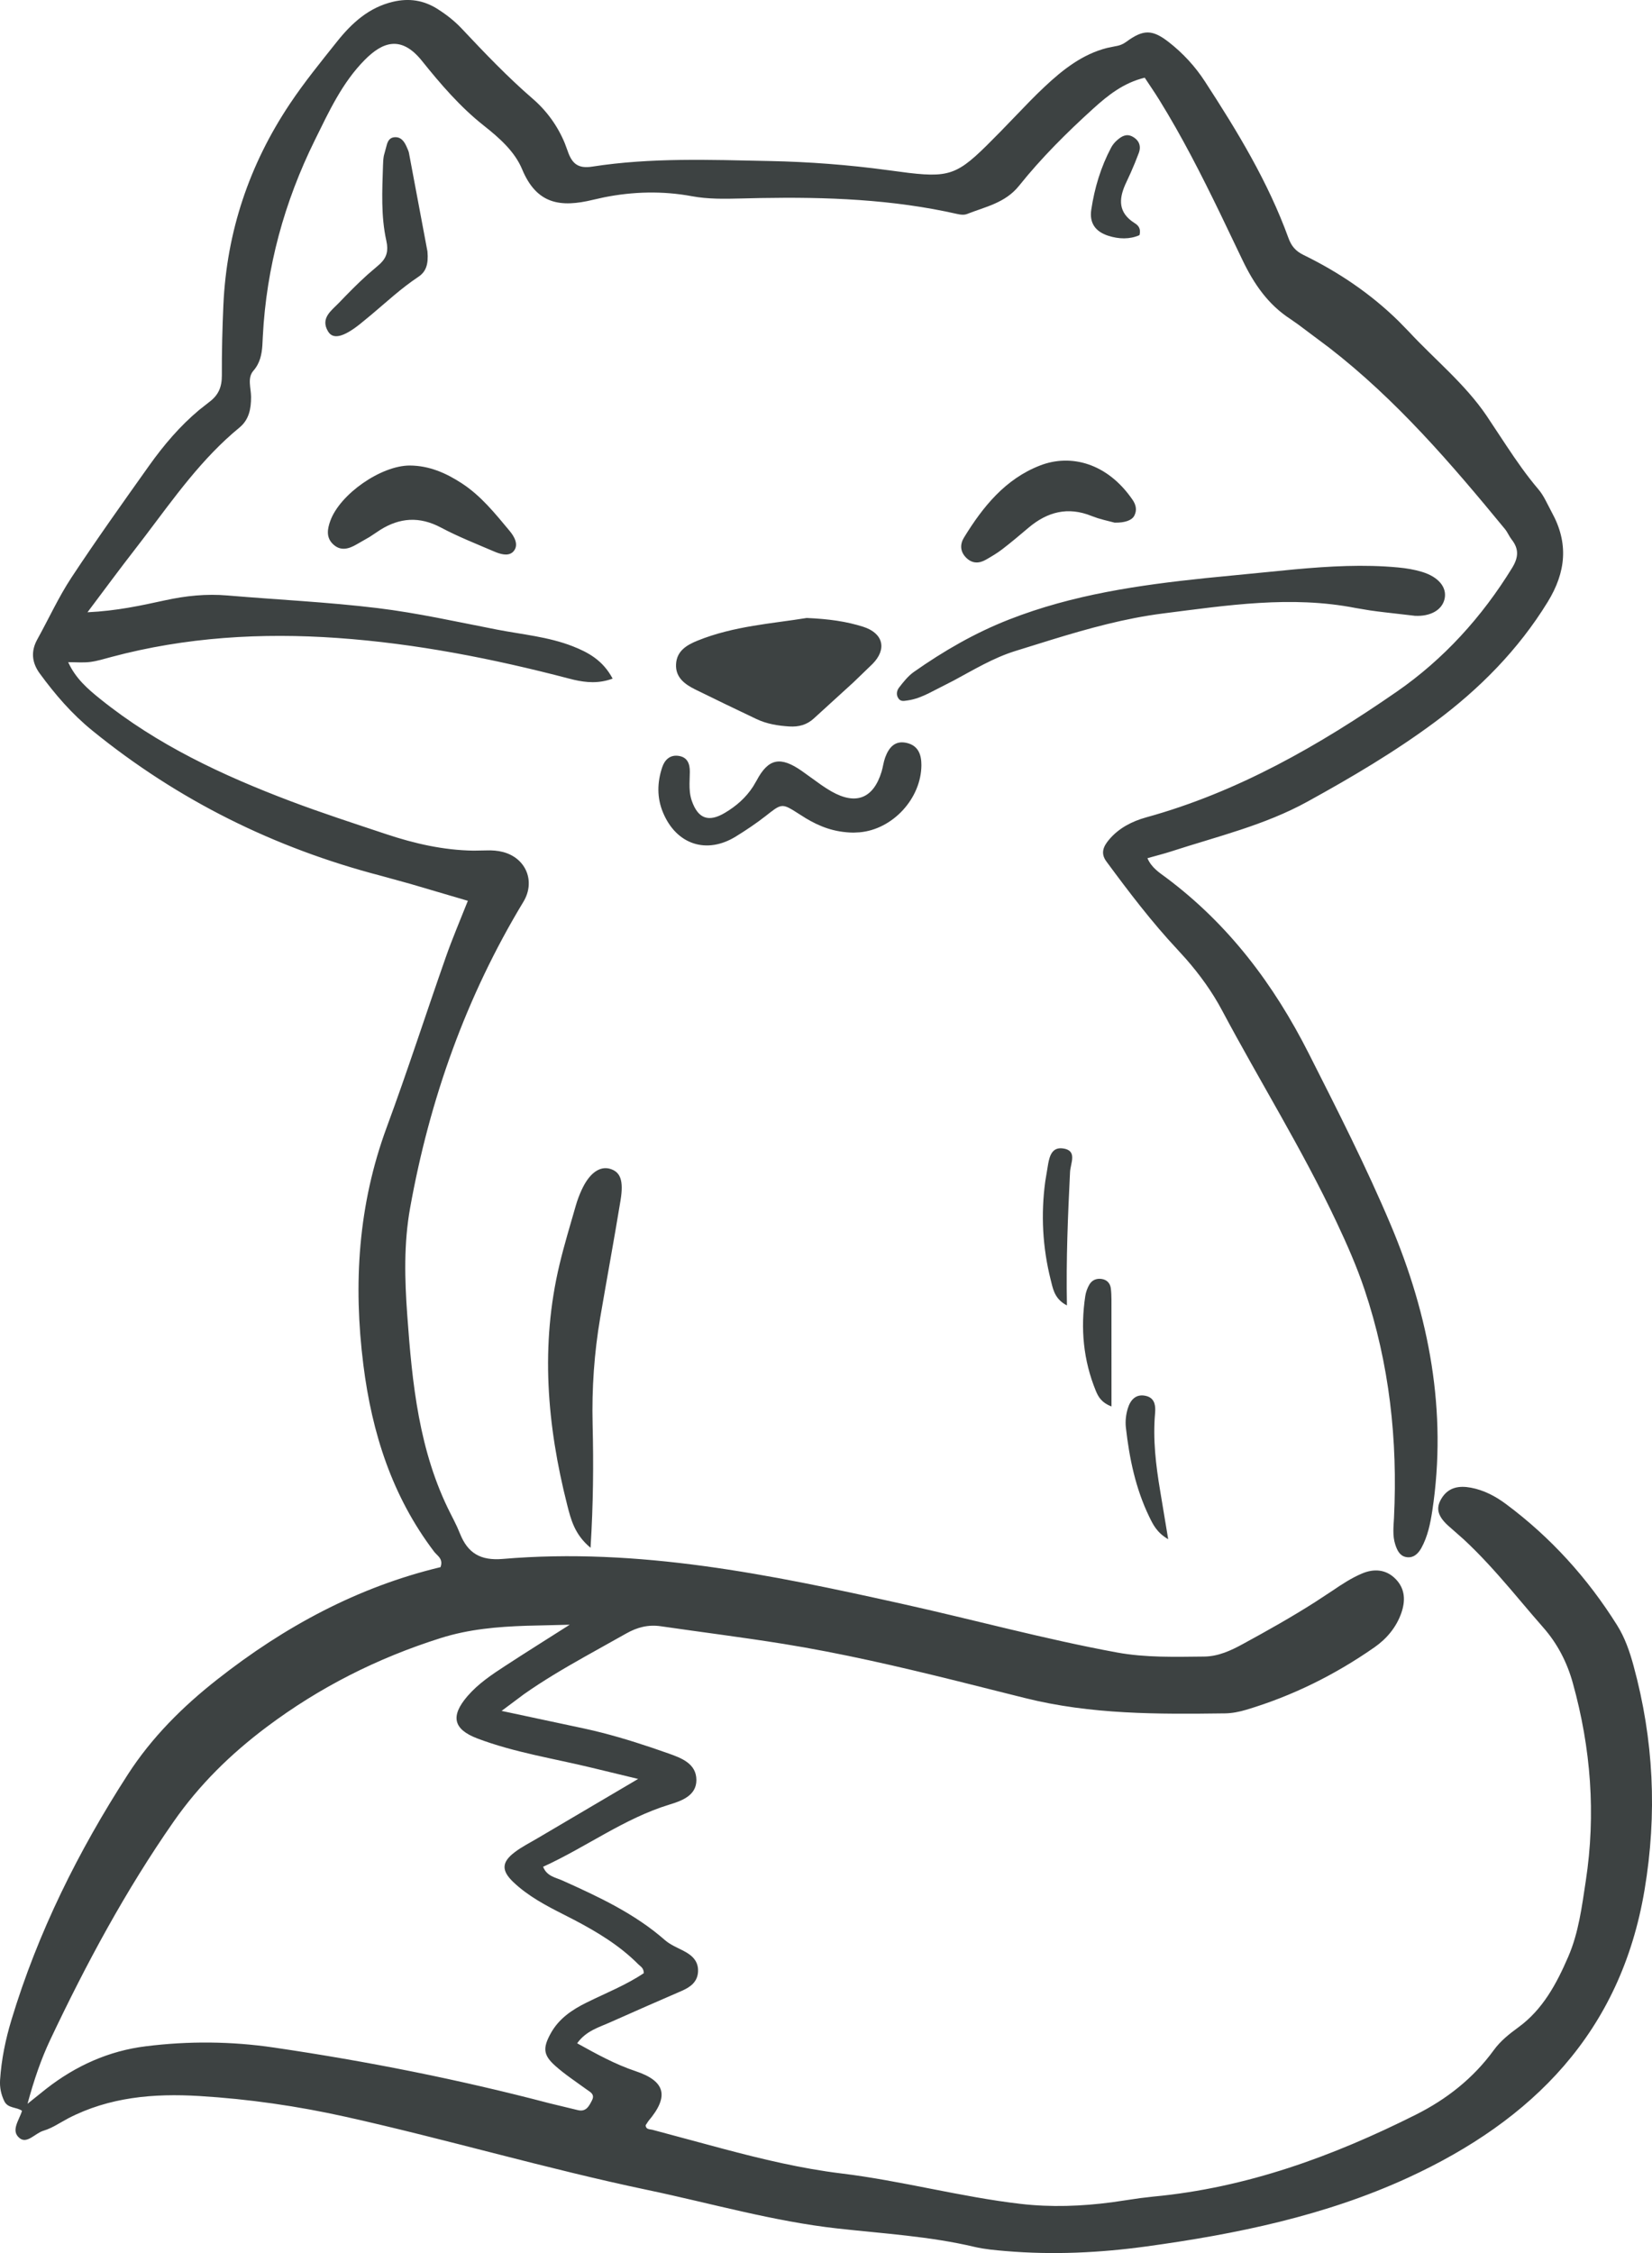 <?xml version="1.0" encoding="UTF-8"?>
<svg width="44px" height="60px" viewBox="0 0 44 60" version="1.1" xmlns="http://www.w3.org/2000/svg" xmlns:xlink="http://www.w3.org/1999/xlink">
    <title>18</title>
    <g id="页面-1" stroke="none" stroke-width="1" fill="none" fill-rule="evenodd">
        <g id="4、动物" transform="translate(-648, -165)" fill="#3D4242">
            <path d="M659.648,165.236 C659.886,165.386 660.107,165.558 660.3,165.764 C660.907,166.409 661.517,167.049 662.189,167.63 C662.565,167.954 662.856,168.36 663.044,168.817 L663.118,169.017 C663.236,169.367 663.403,169.495 663.775,169.437 C665.338,169.194 666.913,169.256 668.487,169.288 C669.545,169.309 670.596,169.389 671.644,169.531 L672.2,169.604 C673.406,169.746 673.567,169.603 674.646,168.506 L675.427,167.698 C675.558,167.564 675.691,167.433 675.828,167.305 C676.313,166.85 676.832,166.443 677.485,166.277 L677.708,166.231 C677.787,166.219 677.857,166.198 677.927,166.159 L677.997,166.114 C678.451,165.78 678.692,165.779 679.134,166.125 C679.51,166.419 679.835,166.772 680.094,167.172 C680.955,168.495 681.774,169.843 682.316,171.336 C682.396,171.556 682.508,171.687 682.719,171.79 C683.657,172.248 684.514,172.827 685.256,173.557 L685.529,173.837 C686.219,174.58 687.018,175.223 687.594,176.071 L688.123,176.87 C688.388,177.269 688.661,177.663 688.973,178.029 C689.049,178.118 689.11,178.219 689.166,178.325 L689.331,178.644 C689.782,179.461 689.712,180.232 689.222,181.03 C688.438,182.307 687.402,183.349 686.224,184.224 C685.153,185.02 683.995,185.703 682.823,186.348 C681.68,186.978 680.416,187.276 679.19,187.675 C678.992,187.739 678.79,187.789 678.561,187.854 C678.674,188.115 678.886,188.242 679.066,188.377 C680.726,189.62 681.927,191.213 682.862,193.063 C683.624,194.568 684.39,196.075 685.043,197.623 C686.063,200.044 686.551,202.584 686.148,205.234 C686.095,205.578 686.026,205.916 685.857,206.224 C685.768,206.384 685.634,206.506 685.439,206.463 C685.277,206.427 685.21,206.279 685.162,206.131 C685.086,205.898 685.116,205.659 685.128,205.422 C685.23,203.349 685.006,201.319 684.344,199.344 C684.137,198.727 683.877,198.138 683.6,197.55 C682.687,195.611 681.553,193.794 680.548,191.906 C680.284,191.409 679.956,190.958 679.589,190.538 L679.364,190.29 C678.674,189.553 678.065,188.751 677.467,187.94 C677.301,187.715 677.396,187.53 677.541,187.358 C677.801,187.05 678.153,186.871 678.527,186.767 C680.972,186.093 683.138,184.847 685.2,183.421 C686.448,182.557 687.469,181.434 688.274,180.124 C688.447,179.842 688.459,179.616 688.259,179.364 C688.193,179.279 688.153,179.174 688.085,179.091 C686.654,177.35 685.189,175.643 683.401,174.259 L682.568,173.635 L682.373,173.499 C681.773,173.11 681.396,172.56 681.088,171.916 L680.496,170.68 C679.998,169.653 679.48,168.634 678.877,167.661 C678.753,167.46 678.618,167.266 678.489,167.069 C677.927,167.205 677.513,167.534 677.116,167.894 C676.411,168.533 675.736,169.205 675.142,169.947 C674.773,170.408 674.243,170.506 673.751,170.701 C673.696,170.722 673.627,170.721 673.561,170.711 L673.498,170.699 C671.767,170.306 670.013,170.243 668.251,170.274 L667.723,170.286 C667.293,170.297 666.852,170.304 666.433,170.226 C665.642,170.079 664.855,170.102 664.089,170.255 L663.802,170.319 C662.922,170.534 662.293,170.437 661.906,169.507 C661.708,169.032 661.3,168.673 660.888,168.347 C660.257,167.849 659.734,167.239 659.235,166.617 C658.68,165.927 658.182,166.124 657.717,166.593 C657.113,167.201 656.76,167.974 656.387,168.729 C655.573,170.377 655.095,172.117 655,173.959 L654.988,174.198 C654.971,174.436 654.928,174.668 654.748,174.874 C654.582,175.066 654.686,175.336 654.687,175.568 C654.688,175.887 654.633,176.176 654.378,176.386 C653.373,177.21 652.634,178.263 651.859,179.285 L651.599,179.624 C651.191,180.148 650.798,180.683 650.33,181.305 C651.113,181.268 651.756,181.126 652.395,180.987 C652.949,180.866 653.497,180.809 654.061,180.858 C655.393,180.971 656.731,181.033 658.056,181.194 C659.123,181.324 660.177,181.561 661.234,181.766 C661.909,181.897 662.601,181.956 663.25,182.209 C663.674,182.375 664.059,182.587 664.317,183.072 C663.946,183.209 663.61,183.177 663.289,183.104 L663.153,183.07 C661.128,182.54 659.077,182.137 656.991,181.99 C654.964,181.847 652.943,181.966 650.964,182.496 C650.777,182.546 650.589,182.605 650.398,182.629 C650.212,182.651 650.021,182.634 649.816,182.634 C650.013,183.067 650.335,183.346 650.673,183.617 C652.189,184.837 653.923,185.647 655.722,186.329 C656.567,186.649 657.429,186.928 658.287,187.214 C659.042,187.466 659.812,187.641 660.609,187.653 L660.952,187.647 C661.101,187.641 661.257,187.652 661.4,187.69 C662.012,187.852 662.268,188.474 661.94,189.016 C660.413,191.542 659.442,194.275 658.922,197.174 C658.753,198.118 658.778,199.075 658.847,200.024 C658.978,201.839 659.156,203.65 660.001,205.311 C660.06,205.426 660.119,205.542 660.174,205.66 L660.25,205.838 C660.459,206.363 660.799,206.566 661.393,206.515 C665.009,206.207 668.513,206.931 672.013,207.708 C673.926,208.132 675.819,208.651 677.748,209.006 C678.516,209.147 679.293,209.122 680.069,209.115 C680.448,209.112 680.783,208.956 681.105,208.78 C681.757,208.425 682.403,208.062 683.029,207.663 L683.495,207.357 C683.743,207.188 684,207.02 684.275,206.904 C684.588,206.771 684.915,206.785 685.174,207.052 C685.432,207.317 685.434,207.64 685.321,207.961 C685.187,208.339 684.933,208.641 684.61,208.867 C683.56,209.6 682.424,210.164 681.196,210.531 C681.012,210.586 680.816,210.626 680.625,210.628 C678.836,210.651 677.058,210.661 675.293,210.218 L673.467,209.76 C671.944,209.383 670.415,209.027 668.864,208.777 C667.78,208.603 666.689,208.466 665.602,208.308 C665.268,208.259 664.975,208.333 664.678,208.501 L663.572,209.12 C663.02,209.431 662.474,209.752 661.954,210.118 L661.36,210.562 L663.576,211.035 C664.183,211.167 664.777,211.345 665.365,211.543 L665.804,211.695 C666.153,211.818 666.548,211.967 666.548,212.404 C666.548,212.818 666.157,212.957 665.833,213.056 C664.622,213.426 663.612,214.191 662.465,214.713 C662.566,214.969 662.798,214.997 662.98,215.079 C663.945,215.513 664.901,215.957 665.709,216.665 C665.852,216.79 666.04,216.866 666.211,216.955 C666.436,217.072 666.605,217.227 666.592,217.504 C666.579,217.781 666.386,217.918 666.16,218.017 L665.212,218.43 L664.267,218.848 C663.959,218.988 663.613,219.077 663.372,219.414 C663.886,219.698 664.383,219.974 664.929,220.156 C665.725,220.422 665.828,220.827 665.269,221.485 L665.197,221.595 C665.201,221.715 665.31,221.7 665.376,221.717 L667.25,222.221 C668.293,222.498 669.341,222.75 670.409,222.88 C672.017,223.075 673.578,223.504 675.182,223.69 C675.999,223.785 676.806,223.754 677.613,223.648 L678.368,223.537 L678.721,223.496 C681.204,223.263 683.5,222.424 685.71,221.315 C686.53,220.904 687.24,220.346 687.786,219.596 C687.966,219.349 688.196,219.167 688.444,218.986 C689.09,218.515 689.459,217.827 689.769,217.109 C690.047,216.467 690.132,215.775 690.236,215.092 C690.508,213.31 690.373,211.553 689.891,209.82 C689.738,209.268 689.482,208.772 689.106,208.344 L688.809,208.001 L688.222,207.31 C687.828,206.852 687.425,206.401 686.98,205.99 L686.638,205.688 C686.287,205.395 686.233,205.173 686.39,204.911 C686.572,204.605 686.861,204.558 687.178,204.618 C687.524,204.683 687.832,204.846 688.109,205.052 C689.3,205.938 690.282,207.022 691.07,208.28 C691.278,208.611 691.406,208.982 691.508,209.358 C692.046,211.328 692.142,213.303 691.801,215.333 C691.164,219.127 688.813,221.469 685.505,222.992 C683.297,224.007 680.93,224.495 678.53,224.824 C677.286,224.994 676.041,225.053 674.789,224.947 C674.511,224.923 674.229,224.9 673.958,224.836 C672.757,224.552 671.531,224.482 670.311,224.346 C668.596,224.156 666.933,223.674 665.247,223.32 C662.548,222.754 659.901,221.972 657.21,221.372 C655.927,221.086 654.624,220.898 653.31,220.818 C652.093,220.744 650.908,220.846 649.813,221.414 L649.563,221.554 C649.434,221.631 649.296,221.701 649.153,221.744 C648.936,221.809 648.72,222.102 648.52,221.938 C648.278,221.741 648.512,221.462 648.586,221.212 C648.442,221.106 648.21,221.153 648.114,220.954 C648.027,220.774 647.989,220.586 648.002,220.388 C648.038,219.845 648.146,219.317 648.303,218.797 C649.008,216.46 650.085,214.3 651.404,212.256 C652.044,211.265 652.865,210.448 653.791,209.721 C655.578,208.315 657.536,207.26 659.733,206.734 C659.784,206.594 659.737,206.51 659.674,206.441 L659.578,206.341 L659.562,206.321 C658.445,204.849 657.907,203.165 657.678,201.348 C657.406,199.186 657.54,197.08 658.3,195.02 C658.854,193.52 659.344,191.998 659.874,190.489 C660.045,190 660.25,189.523 660.461,188.989 L658.915,188.534 L658.138,188.32 C655.303,187.58 652.739,186.31 650.458,184.455 C649.913,184.012 649.469,183.495 649.06,182.937 C648.849,182.649 648.816,182.347 648.994,182.026 C649.298,181.478 649.559,180.903 649.902,180.382 C650.568,179.372 651.271,178.386 651.972,177.4 C652.36,176.855 652.793,176.345 653.305,175.917 L653.568,175.71 C653.824,175.521 653.91,175.302 653.909,174.996 C653.906,174.369 653.922,173.741 653.95,173.115 C654.039,171.166 654.641,169.381 655.72,167.766 C656.103,167.192 656.541,166.654 656.972,166.113 C657.367,165.617 657.822,165.198 658.471,165.046 C658.896,164.947 659.282,165.005 659.648,165.236 Z M663.174,208.267 L662.014,208.295 C661.245,208.321 660.485,208.386 659.736,208.623 C658.054,209.155 656.517,209.929 655.103,210.99 C654.142,211.711 653.309,212.528 652.622,213.514 C651.345,215.345 650.294,217.301 649.341,219.314 C649.094,219.837 648.907,220.383 648.733,221.025 L649.149,220.691 C649.179,220.667 649.208,220.644 649.237,220.621 C650.019,220.012 650.896,219.616 651.879,219.494 C653.017,219.351 654.159,219.36 655.294,219.527 C657.766,219.89 660.214,220.375 662.631,221.01 L663.384,221.192 C663.612,221.25 663.689,221.085 663.768,220.932 C663.828,220.815 663.777,220.753 663.705,220.699 L663.614,220.636 C663.336,220.433 663.045,220.243 662.789,220.014 C662.467,219.728 662.456,219.539 662.663,219.159 C662.88,218.76 663.232,218.522 663.626,218.328 C664.142,218.073 664.682,217.86 665.147,217.546 C665.146,217.407 665.061,217.37 665.004,217.313 C664.505,216.81 663.909,216.451 663.291,216.127 L663.024,215.99 C662.543,215.747 662.064,215.495 661.67,215.119 C661.348,214.811 661.36,214.588 661.713,214.322 C661.901,214.18 662.115,214.073 662.319,213.952 L664.996,212.374 L663.775,212.079 C662.752,211.83 661.704,211.671 660.714,211.296 C660.067,211.05 659.996,210.697 660.451,210.169 C660.737,209.837 661.097,209.597 661.458,209.362 C662.026,208.991 662.602,208.632 663.174,208.267 Z M664.254,196.128 C664.524,196.211 664.614,196.437 664.528,196.964 C664.357,198.008 664.164,199.048 663.986,200.091 C663.826,201.031 663.761,201.977 663.784,202.931 C663.81,203.988 663.802,205.045 663.729,206.218 C663.303,205.866 663.205,205.462 663.107,205.078 C662.569,202.958 662.388,200.822 662.904,198.668 C663.029,198.144 663.187,197.627 663.335,197.109 C663.377,196.964 663.43,196.821 663.493,196.685 C663.697,196.242 663.974,196.043 664.254,196.128 Z M678.514,202.172 C678.728,202.219 678.773,202.383 678.769,202.558 L678.765,202.633 C678.703,203.33 678.785,204.016 678.9,204.7 L679.114,205.99 C678.81,205.813 678.709,205.597 678.607,205.387 C678.245,204.638 678.079,203.835 677.987,203.016 C677.968,202.848 677.989,202.666 678.039,202.505 C678.106,202.286 678.25,202.113 678.514,202.172 Z M677.34,199.059 C677.485,199.08 677.57,199.175 677.587,199.314 C677.599,199.413 677.602,199.514 677.603,199.614 L677.604,202.455 C677.333,202.348 677.252,202.196 677.187,202.04 C676.853,201.225 676.775,200.379 676.906,199.512 C676.922,199.409 676.96,199.303 677.013,199.212 C677.081,199.092 677.2,199.039 677.34,199.059 Z M676.308,195.583 C676.707,195.635 676.511,195.978 676.5,196.211 C676.443,197.373 676.393,198.535 676.417,199.764 C676.121,199.611 676.057,199.379 676.005,199.164 L675.985,199.084 C675.767,198.217 675.721,197.34 675.84,196.46 L675.918,195.989 C675.959,195.771 676.029,195.546 676.308,195.583 Z M672.153,184.785 C672.456,184.856 672.542,185.095 672.541,185.377 C672.536,186.266 671.776,187.089 670.892,187.165 L670.73,187.173 C670.215,187.166 669.826,187.007 669.468,186.794 L669.121,186.575 C668.816,186.39 668.766,186.437 668.399,186.726 C668.145,186.925 667.875,187.106 667.601,187.275 C666.819,187.759 666.013,187.491 665.658,186.636 C665.493,186.239 665.504,185.834 665.637,185.434 C665.703,185.234 665.846,185.097 666.071,185.129 C666.305,185.162 666.375,185.333 666.373,185.554 L666.365,185.863 C666.363,186.018 666.373,186.172 666.425,186.324 C666.591,186.801 666.87,186.906 667.306,186.647 C667.612,186.465 667.866,186.243 668.06,185.943 L668.152,185.786 C668.468,185.19 668.79,185.139 669.351,185.528 L669.876,185.905 C669.964,185.966 670.054,186.024 670.147,186.077 C670.803,186.449 671.264,186.26 671.481,185.548 C671.518,185.425 671.532,185.293 671.576,185.173 C671.674,184.907 671.836,184.71 672.153,184.785 Z M669.486,181.457 C670.072,181.483 670.542,181.548 670.993,181.692 C671.52,181.861 671.633,182.281 671.24,182.68 L670.729,183.173 L669.678,184.131 C669.492,184.304 669.271,184.361 669.024,184.346 C668.722,184.327 668.425,184.28 668.149,184.149 C667.606,183.891 667.064,183.63 666.524,183.364 C666.244,183.226 665.988,183.044 666.006,182.69 C666.023,182.343 666.278,182.182 666.575,182.062 C667.545,181.668 668.578,181.606 669.486,181.457 Z M685.241,180.112 C685.454,180.132 685.669,180.167 685.873,180.229 C686.318,180.364 686.542,180.644 686.476,180.946 C686.41,181.249 686.093,181.421 685.685,181.399 L684.879,181.306 C684.748,181.291 684.619,181.274 684.491,181.256 L684.109,181.192 C682.384,180.854 680.683,181.121 678.974,181.337 C677.958,181.466 676.983,181.738 676.013,182.035 L675.044,182.336 C674.455,182.519 673.934,182.837 673.397,183.125 L672.728,183.467 C672.554,183.551 672.376,183.624 672.18,183.652 L672.077,183.666 C672.027,183.669 671.978,183.659 671.939,183.612 C671.861,183.515 671.881,183.395 671.944,183.313 C672.061,183.161 672.186,183.003 672.34,182.894 C673.133,182.337 673.96,181.857 674.874,181.499 C676.572,180.833 678.336,180.581 680.115,180.395 L682.489,180.162 C683.404,180.079 684.32,180.025 685.241,180.112 Z M678.163,178.307 C678.255,178.44 678.289,178.583 678.212,178.732 C678.15,178.854 677.965,178.925 677.686,178.918 L677.402,178.846 C677.349,178.832 677.294,178.817 677.239,178.8 L677.074,178.741 C676.444,178.486 675.898,178.629 675.396,179.052 C675.166,179.247 674.935,179.442 674.697,179.625 C674.561,179.73 674.412,179.817 674.263,179.903 C674.077,180.011 673.893,180.012 673.732,179.851 C673.571,179.689 673.565,179.495 673.675,179.316 C674.178,178.495 674.775,177.756 675.699,177.397 C676.521,177.077 677.494,177.333 678.163,178.307 Z M658.915,177.397 C659.427,177.4 659.873,177.593 660.295,177.868 C660.809,178.201 661.185,178.673 661.571,179.135 C661.699,179.288 661.816,179.497 661.692,179.664 C661.581,179.813 661.39,179.775 661.224,179.712 L661.155,179.684 C660.682,179.481 660.201,179.292 659.748,179.051 C659.17,178.743 658.645,178.788 658.131,179.109 L657.841,179.301 L657.506,179.493 C657.288,179.621 657.064,179.688 656.859,179.481 C656.682,179.303 656.722,179.081 656.796,178.875 C657.054,178.156 658.152,177.396 658.915,177.397 Z M658.541,168.653 C658.685,168.657 658.764,168.767 658.821,168.889 L658.848,168.95 C658.865,168.99 658.884,169.03 658.892,169.072 L659.385,171.696 C659.416,172.046 659.342,172.239 659.143,172.372 C658.919,172.521 658.709,172.686 658.504,172.857 L657.894,173.378 L657.584,173.633 C657.148,173.978 656.872,174.046 656.74,173.83 C656.522,173.474 656.83,173.27 657.029,173.063 C657.275,172.807 657.525,172.551 657.79,172.313 L658.059,172.082 C658.266,171.913 658.337,171.748 658.308,171.515 L658.29,171.412 C658.143,170.751 658.18,170.078 658.201,169.407 C658.203,169.321 658.208,169.233 658.223,169.148 L658.307,168.839 C658.34,168.737 658.395,168.65 658.541,168.653 Z M678.161,168.637 C678.341,168.733 678.399,168.891 678.331,169.074 C678.266,169.249 678.195,169.422 678.119,169.593 L678.002,169.847 C677.812,170.243 677.767,170.598 678.13,170.879 L678.229,170.948 C678.311,170.999 678.398,171.087 678.348,171.263 C678.088,171.377 677.799,171.37 677.513,171.277 C677.176,171.167 677.013,170.94 677.065,170.588 C677.151,170.01 677.318,169.452 677.593,168.933 C677.633,168.858 677.69,168.788 677.754,168.733 C677.87,168.631 678,168.551 678.161,168.637 Z" id="18"></path>
        </g>
    </g>
</svg>
